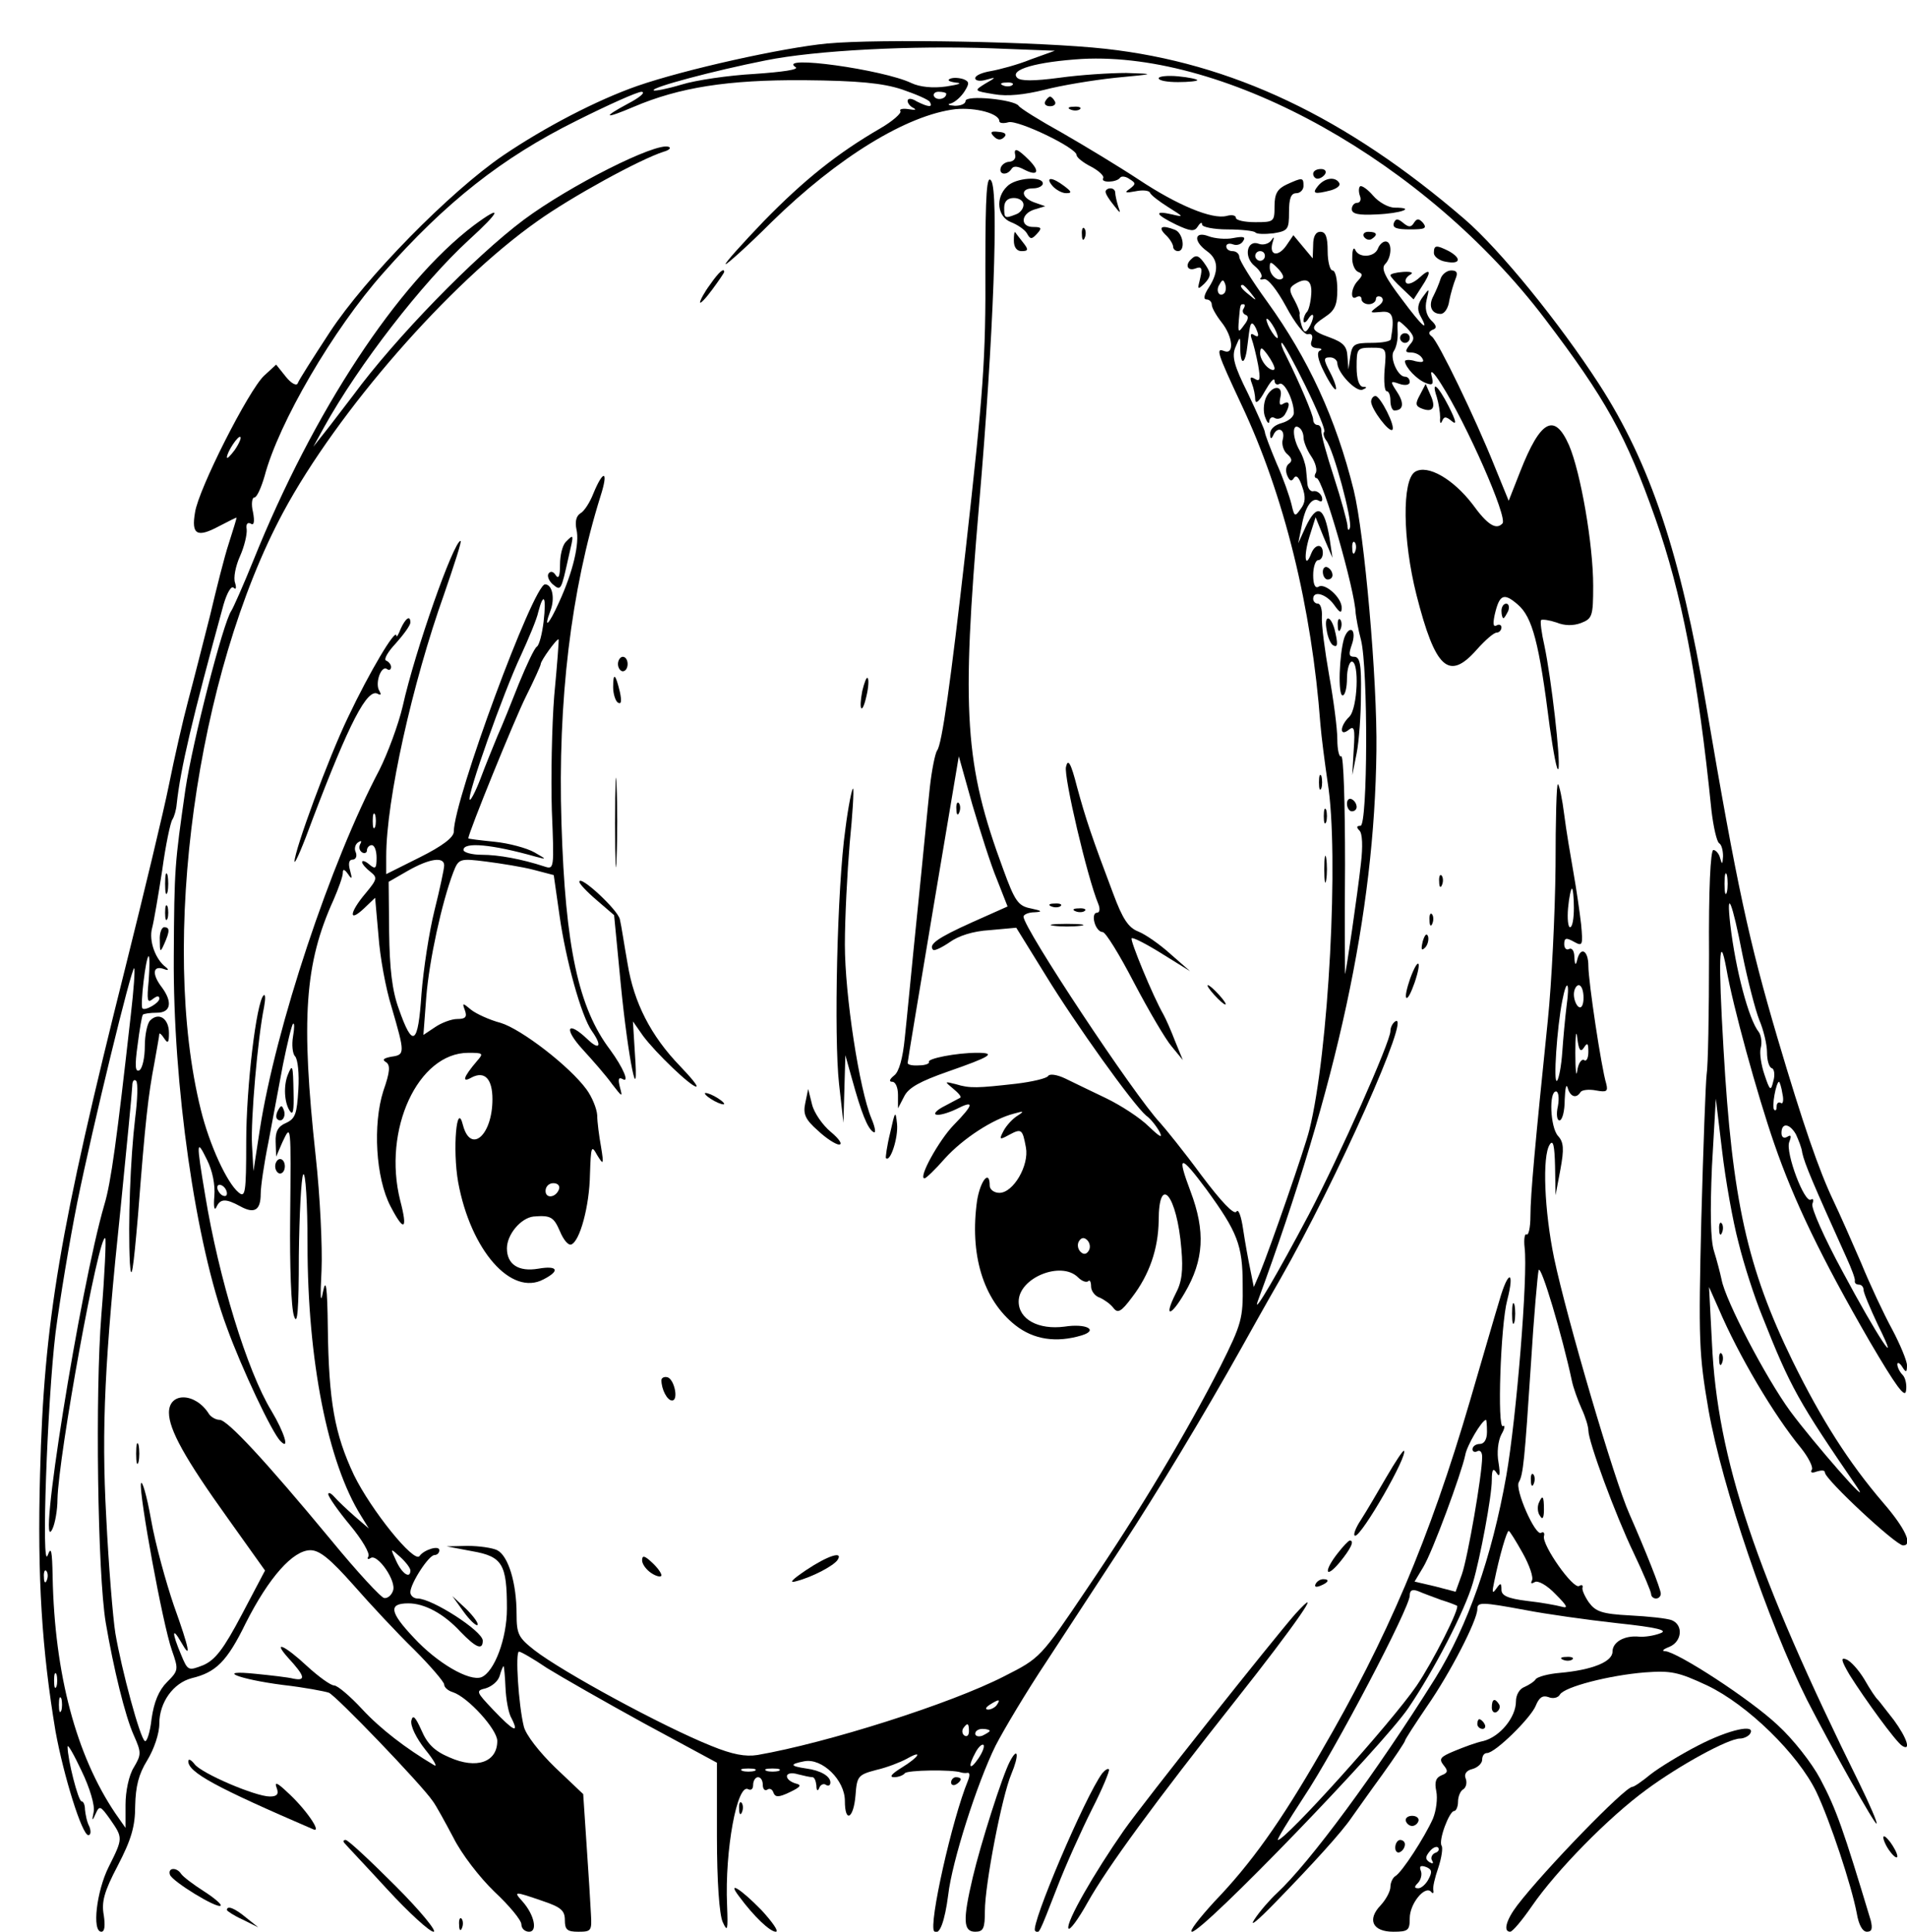 <?xml version="1.0" standalone="no"?>
<!DOCTYPE svg PUBLIC "-//W3C//DTD SVG 20010904//EN"
 "http://www.w3.org/TR/2001/REC-SVG-20010904/DTD/svg10.dtd">
<svg version="1.0" xmlns="http://www.w3.org/2000/svg"
 width="395pt" height="400pt" viewBox="0 0 395 400"
 preserveAspectRatio="xMidYMid meet">

<g transform="translate(0,400) scale(0.1,-0.1)"
fill="#000000" stroke="none">
<path d="M1714 3910 c-94 -9 -296 -54 -394 -88 -83 -29 -191 -85 -278 -144
-110 -75 -285 -253 -359 -366 -34 -52 -64 -99 -66 -105 -2 -7 -13 -2 -25 13
l-20 25 -25 -23 c-32 -30 -136 -235 -143 -283 -8 -46 4 -53 49 -29 21 11 37
19 37 18 0 -2 -7 -25 -16 -53 -9 -27 -26 -95 -39 -150 -14 -55 -34 -134 -45
-175 -11 -41 -29 -120 -40 -175 -11 -55 -52 -225 -90 -377 -137 -546 -169
-735 -177 -1049 -6 -217 4 -366 32 -534 17 -93 55 -215 68 -215 5 0 6 8 2 18
-5 9 -8 25 -9 35 0 9 -3 17 -7 17 -7 0 -29 87 -29 113 0 7 13 -16 29 -50 17
-35 28 -72 25 -85 -4 -19 -3 -20 4 -4 8 18 10 17 30 -11 27 -39 27 -39 -3 -99
-25 -50 -35 -134 -15 -134 7 0 8 13 5 34 -5 27 0 48 29 103 28 54 36 81 36
124 1 40 7 65 25 94 14 23 25 55 25 76 0 44 29 84 67 94 50 12 73 34 112 114
48 95 98 151 134 151 19 0 41 -18 89 -72 35 -40 91 -100 126 -134 34 -34 62
-67 62 -72 0 -6 8 -13 18 -16 31 -10 92 -77 92 -101 0 -44 -43 -59 -99 -34
-31 13 -46 28 -58 56 -13 29 -18 33 -21 20 -2 -11 10 -36 29 -60 18 -22 26
-37 18 -32 -59 35 -111 75 -149 116 -25 27 -51 49 -58 49 -7 0 -32 18 -56 40
-46 43 -73 55 -39 17 35 -38 37 -48 11 -43 -12 3 -48 7 -78 10 -86 9 -37 -11
56 -23 44 -5 86 -13 95 -16 14 -5 191 -189 215 -224 7 -9 26 -44 43 -76 17
-34 54 -82 85 -112 31 -29 56 -59 56 -68 0 -8 7 -15 16 -15 18 0 11 35 -14 63
-19 21 -17 21 41 1 39 -13 47 -20 47 -40 0 -20 5 -24 28 -24 27 0 28 2 26 37
-1 21 -5 85 -9 143 l-7 105 -58 55 c-33 32 -61 68 -65 85 -11 44 -18 155 -10
155 4 0 30 -15 58 -34 29 -18 120 -70 202 -115 l150 -81 0 -153 c0 -93 5 -162
12 -177 10 -22 11 -17 9 35 -5 113 21 254 44 240 6 -3 10 1 10 9 0 9 5 16 10
16 6 0 10 -7 10 -16 0 -8 4 -13 9 -10 5 4 11 1 13 -6 4 -10 11 -10 34 1 23 11
25 15 12 18 -10 3 -18 9 -18 15 0 6 10 8 23 4 12 -3 25 -6 30 -6 4 0 7 -8 8
-17 0 -11 3 -13 6 -5 2 6 9 10 14 6 5 -3 9 -1 9 5 0 13 -20 25 -50 29 -34 5
-35 9 -4 15 37 7 84 -39 84 -82 0 -47 18 -37 22 11 3 40 5 43 43 53 22 5 50
16 63 23 35 20 26 4 -10 -18 -21 -13 -27 -20 -16 -20 9 0 19 4 22 8 4 7 99 8
116 2 3 -1 9 -2 14 -1 5 1 5 -6 1 -16 -33 -80 -82 -299 -70 -312 11 -10 22 21
29 75 8 70 60 232 98 309 17 33 64 112 106 175 41 63 112 171 157 240 72 110
167 267 247 410 14 25 49 88 79 140 118 206 274 557 239 535 -6 -4 -10 -13
-10 -20 0 -22 -105 -258 -169 -380 -63 -119 -117 -212 -106 -180 166 451 242
804 246 1140 2 148 -25 450 -47 540 -37 149 -94 272 -179 390 -32 44 -58 86
-58 93 0 6 -6 12 -14 12 -7 0 -13 4 -13 10 0 5 6 7 14 4 8 -3 17 0 21 7 6 9 0
10 -21 6 -15 -3 -38 -1 -51 4 -29 11 -32 -10 -3 -31 24 -17 25 -42 4 -75 -10
-15 -12 -25 -5 -25 6 0 11 -5 11 -11 0 -6 9 -22 20 -36 24 -30 27 -68 6 -60
-18 7 -16 -1 35 -110 89 -188 146 -421 164 -663 2 -25 9 -79 15 -120 24 -147
2 -561 -38 -720 -9 -37 -81 -244 -102 -295 l-13 -30 -7 35 c-4 19 -11 57 -15
84 -4 28 -10 44 -14 37 -5 -7 -31 20 -73 76 -36 49 -75 97 -85 108 -53 56
-283 403 -283 427 0 4 10 9 23 9 17 1 16 3 -8 8 -26 5 -33 15 -57 81 -80 216
-87 324 -50 755 30 348 41 649 25 671 -9 13 -12 -25 -12 -177 1 -194 -4 -258
-41 -589 -31 -273 -49 -402 -59 -414 -4 -6 -11 -40 -15 -76 -4 -36 -15 -153
-26 -260 -11 -107 -22 -224 -26 -260 -4 -41 -12 -70 -22 -77 -10 -8 -11 -13
-4 -13 7 0 12 -12 12 -27 l0 -28 13 25 c9 18 33 31 90 51 89 31 102 39 61 39
-43 0 -104 -12 -100 -19 2 -3 -7 -7 -20 -7 -13 -1 -24 1 -24 5 0 3 24 147 53
320 l53 315 28 -100 c16 -54 38 -124 51 -155 l22 -56 -74 -33 c-71 -32 -91
-46 -80 -57 3 -2 18 5 34 16 18 13 48 23 83 25 l55 5 60 -97 c63 -103 182
-269 209 -292 10 -7 22 -23 28 -34 7 -14 0 -10 -22 11 -18 18 -58 44 -89 59
-31 15 -69 33 -85 41 -17 8 -32 10 -35 5 -3 -5 -33 -12 -66 -16 -80 -9 -96
-10 -125 -1 -24 6 -24 6 -6 -9 11 -9 18 -17 15 -19 -2 -1 -17 -9 -32 -17 -16
-8 -24 -16 -18 -18 6 -2 24 3 41 11 39 20 38 11 -5 -33 -30 -31 -74 -110 -60
-110 3 0 22 18 42 41 38 42 100 82 143 93 21 6 22 5 8 -4 -10 -6 -23 -20 -29
-31 -10 -19 -9 -20 11 -9 26 14 28 12 35 -26 7 -37 -26 -94 -55 -94 -11 0 -20
7 -20 15 0 34 -19 11 -26 -30 -16 -112 12 -206 79 -259 38 -30 85 -37 138 -21
35 11 9 25 -36 18 -54 -7 -95 15 -95 52 0 49 88 85 123 50 8 -8 17 -11 21 -8
3 4 6 -1 6 -11 0 -9 8 -20 18 -23 9 -4 22 -13 28 -21 9 -12 16 -9 39 22 36 47
54 100 55 158 0 99 38 54 47 -58 4 -45 1 -69 -12 -93 -25 -50 -10 -48 19 2 40
68 43 128 12 210 -29 77 -22 78 33 4 64 -88 75 -115 75 -197 1 -70 -2 -81 -46
-169 -71 -139 -166 -298 -276 -460 -97 -144 -97 -144 -172 -182 -111 -57 -367
-138 -511 -163 -25 -4 -52 1 -96 19 -100 40 -308 153 -366 198 -33 26 -37 33
-37 75 0 64 -17 120 -40 132 -10 5 -38 9 -62 9 l-43 -1 53 -10 c63 -11 72 -27
72 -119 0 -62 -26 -131 -53 -142 -25 -9 -91 29 -140 82 -50 53 -53 71 -11 71
33 0 73 -21 108 -59 32 -33 46 -39 46 -18 -1 20 -105 87 -135 87 -8 0 -15 6
-15 13 0 18 38 77 50 77 5 0 10 4 10 10 0 11 -32 1 -41 -12 -11 -16 -101 96
-136 168 -40 85 -52 152 -54 304 -1 87 -4 105 -10 75 -5 -27 -6 -13 -3 45 2
47 -3 153 -12 235 -31 286 -23 400 37 532 10 23 19 48 19 55 0 9 3 9 11 -2 8
-12 9 -10 4 8 -4 14 -2 22 5 22 7 0 10 7 7 15 -4 8 -1 17 5 21 6 4 8 3 4 -4
-3 -6 -2 -13 4 -17 5 -3 10 -1 10 4 0 6 5 11 10 11 6 0 10 -12 10 -26 0 -22
-2 -25 -15 -14 -8 7 -15 9 -15 5 0 -4 8 -13 17 -20 15 -12 15 -15 -10 -45 -33
-39 -36 -62 -3 -31 l23 22 7 -79 c3 -43 15 -109 27 -147 28 -96 28 -99 0 -103
-16 -3 -20 -6 -12 -11 10 -6 9 -20 -5 -60 -22 -69 -16 -180 15 -239 28 -54 36
-49 20 12 -37 147 37 306 141 306 31 0 32 -1 18 -17 -29 -34 -32 -46 -11 -34
27 14 43 -3 43 -45 0 -75 -45 -114 -61 -54 -13 53 -22 -50 -10 -118 26 -141
110 -237 177 -201 35 18 29 29 -11 22 -41 -7 -65 9 -65 42 0 29 29 63 55 66
36 3 42 -1 55 -31 7 -17 17 -29 23 -27 18 6 38 80 39 145 2 59 3 62 15 40 13
-21 14 -20 8 17 -4 22 -8 52 -8 66 -1 14 -11 38 -22 53 -35 48 -135 125 -178
138 -23 6 -51 19 -61 27 -18 15 -19 15 -13 -1 5 -14 1 -18 -16 -18 -12 0 -33
-8 -46 -17 l-24 -16 6 79 c6 75 32 195 56 258 11 28 13 29 68 22 31 -4 75 -11
98 -17 l42 -11 12 -84 c13 -92 45 -208 67 -239 22 -31 16 -41 -9 -17 -42 40
-50 23 -11 -20 22 -24 50 -56 62 -73 21 -27 22 -28 16 -6 -4 16 -3 21 5 17 16
-10 2 23 -25 60 -66 87 -93 213 -101 469 -8 255 20 483 81 678 17 53 6 56 -15
5 -7 -18 -19 -37 -27 -41 -9 -6 -11 -18 -8 -33 7 -28 -7 -88 -36 -151 -21 -47
-33 -58 -18 -18 10 26 4 55 -11 55 -24 0 -189 -446 -189 -512 0 -12 -24 -30
-70 -53 l-70 -35 0 37 c0 116 54 358 120 543 21 61 37 110 34 110 -14 0 -94
-226 -120 -343 -9 -38 -31 -97 -48 -131 -101 -191 -215 -533 -248 -746 l-13
-85 -3 54 c-3 52 12 223 25 286 3 17 3 27 -1 24 -15 -14 -36 -190 -36 -303 0
-107 -2 -117 -16 -105 -24 20 -60 98 -78 171 -86 346 -9 904 171 1238 112 208
343 473 526 602 70 50 212 128 262 144 11 3 16 8 10 10 -26 10 -206 -81 -300
-151 -103 -77 -267 -246 -353 -363 -21 -27 -47 -62 -60 -78 l-23 -29 22 40
c72 130 204 300 300 388 66 60 72 76 10 30 -157 -119 -332 -385 -456 -693 -21
-52 -42 -99 -46 -105 -17 -25 -80 -270 -95 -370 -22 -154 -23 -161 -24 -345
-2 -265 45 -595 110 -769 30 -83 94 -219 111 -235 20 -21 8 18 -19 63 -50 82
-109 275 -137 446 -19 113 -18 118 4 73 11 -22 17 -51 15 -75 -2 -21 0 -31 4
-23 8 18 19 19 50 2 29 -16 42 -8 42 26 0 15 7 63 16 107 8 44 22 116 30 160
9 44 18 82 21 85 3 3 3 -9 0 -26 -3 -17 -1 -36 4 -41 6 -6 9 -37 7 -69 -3 -50
-6 -60 -25 -69 -17 -7 -23 -18 -22 -40 l1 -30 13 30 c18 38 18 41 16 -160 -1
-93 2 -183 8 -200 7 -22 10 11 10 125 1 85 5 161 9 168 5 7 9 -59 9 -145 0
-240 42 -452 111 -562 l16 -26 -29 25 c-16 14 -35 32 -42 40 -7 8 -13 11 -13
6 0 -5 20 -34 45 -64 25 -30 42 -59 38 -65 -3 -5 -1 -7 5 -3 14 9 54 -48 46
-68 -3 -9 -11 -16 -18 -15 -6 0 -56 54 -111 121 -135 163 -214 248 -230 248
-8 0 -18 6 -22 12 -28 45 -83 46 -83 3 0 -35 33 -95 122 -219 l77 -108 -48
-91 c-38 -72 -55 -94 -80 -105 -31 -12 -32 -12 -46 22 -19 45 -19 59 0 26 22
-39 18 -16 -15 76 -16 47 -38 126 -47 177 -9 51 -19 84 -21 75 -4 -23 45 -291
64 -345 14 -40 14 -42 -10 -66 -17 -17 -27 -41 -32 -76 -3 -28 -10 -49 -14
-46 -10 6 -48 147 -61 223 -5 31 -14 140 -19 242 -10 183 -3 326 30 640 13
132 23 232 24 252 0 10 4 14 8 10 4 -4 3 -38 -2 -77 -10 -84 -15 -218 -11
-300 3 -43 7 -16 17 100 15 195 21 247 34 315 5 29 10 55 10 59 0 3 5 -1 10
-9 8 -12 10 -9 10 11 0 30 -21 44 -39 26 -6 -6 -11 -30 -11 -53 0 -24 -5 -46
-11 -50 -9 -5 -10 9 -4 52 4 32 9 61 11 63 2 2 15 4 29 4 29 0 33 22 10 53
-20 26 -19 45 3 38 10 -4 13 -3 6 3 -22 16 -36 55 -29 81 4 15 13 69 21 120 7
52 17 99 21 105 4 6 8 20 9 32 8 74 32 176 97 413 7 24 16 40 21 35 5 -5 6 0
3 10 -4 10 1 35 10 55 9 20 15 45 14 56 -2 11 2 15 8 12 7 -5 9 3 5 24 -4 16
-2 30 3 30 5 0 14 20 21 44 29 110 142 304 246 421 129 146 245 238 400 315
66 33 126 60 135 60 9 -1 -4 -12 -29 -25 -54 -29 -48 -32 13 -6 94 40 194 56
352 55 113 -1 163 -6 203 -19 29 -10 55 -21 58 -26 7 -12 -3 -11 -27 1 -11 7
-19 7 -19 1 0 -5 6 -12 13 -15 6 -4 2 -4 -11 -2 -12 2 -20 0 -17 -4 3 -4 -16
-21 -42 -36 -88 -51 -157 -106 -241 -192 -45 -47 -81 -87 -79 -89 2 -1 45 37
95 87 138 135 281 222 381 234 42 4 91 -9 91 -25 0 -4 9 -5 19 -2 20 5 141
-53 141 -68 0 -5 14 -16 30 -24 17 -9 28 -20 25 -24 -6 -10 28 -9 35 1 3 4 12
3 20 -3 13 -8 13 -10 0 -20 -12 -8 -9 -9 12 -5 14 3 28 2 30 -3 2 -5 19 -18
38 -30 32 -20 33 -21 8 -15 -39 9 -35 0 8 -21 30 -14 38 -15 45 -4 5 8 9 10 9
4 0 -5 24 -10 53 -10 28 0 54 -3 57 -6 3 -4 20 -4 38 -2 30 5 32 8 32 44 0 28
4 39 15 39 8 0 15 7 15 15 0 18 -2 18 -35 3 -19 -9 -25 -19 -25 -45 0 -32 -1
-33 -40 -33 -22 0 -40 4 -40 9 0 5 -8 7 -19 4 -30 -8 -102 22 -182 75 -41 27
-112 70 -159 97 -47 26 -87 51 -90 56 -9 13 -110 23 -110 10 0 -6 -10 -10 -22
-10 -14 1 -17 3 -8 5 9 3 21 14 28 25 10 16 10 20 -2 25 -9 3 -21 4 -28 1 -7
-3 -2 -6 12 -8 15 -1 6 -4 -20 -8 -28 -4 -55 -1 -72 7 -58 28 -280 59 -240 33
8 -5 -27 -10 -85 -14 -54 -3 -122 -13 -151 -22 -30 -9 -56 -14 -58 -12 -6 6
126 41 232 62 104 21 304 31 469 25 l130 -5 -50 -18 c-27 -11 -65 -21 -82 -24
-18 -3 -33 -9 -33 -15 0 -5 10 -7 23 -3 21 6 21 5 -2 -8 -24 -15 -24 -15 18
-22 28 -5 63 -1 104 9 34 9 100 20 147 25 84 8 84 8 23 10 -34 0 -96 -4 -139
-10 -53 -7 -80 -7 -87 0 -17 17 40 33 134 39 301 16 713 -214 959 -538 126
-166 168 -241 229 -414 54 -153 88 -327 116 -604 4 -34 11 -65 16 -68 5 -3 8
-15 8 -27 -1 -17 -2 -18 -6 -4 -2 9 -9 17 -14 17 -6 0 -10 -83 -9 -217 0 -120
-2 -231 -5 -248 -2 -16 -7 -151 -11 -300 -6 -250 -5 -279 15 -395 28 -158 123
-438 204 -600 52 -101 141 -260 144 -256 2 2 -14 39 -35 82 -216 437 -295 673
-306 914 l-6 115 20 -45 c41 -96 114 -220 171 -289 15 -19 25 -39 22 -44 -4
-6 0 -8 10 -4 10 3 17 3 17 -2 0 -14 147 -151 162 -151 21 0 4 36 -41 88 -72
84 -129 174 -188 294 -94 193 -125 332 -143 646 -11 186 -9 247 6 166 13 -76
64 -261 99 -362 41 -119 98 -237 198 -410 54 -92 73 -118 75 -102 2 12 -1 27
-7 33 -6 6 -11 16 -11 22 0 5 5 3 10 -5 8 -13 10 -12 10 3 0 9 -14 43 -31 75
-17 31 -46 93 -64 137 -19 44 -45 103 -58 130 -29 61 -62 156 -115 335 -59
200 -84 314 -148 690 -53 314 -116 501 -222 665 -83 128 -205 278 -278 341
-246 212 -483 324 -744 353 -136 15 -469 21 -576 11z m383 -86 c-3 -3 -12 -4
-19 -1 -8 3 -5 6 6 6 11 1 17 -2 13 -5z m-137 -18 c0 -11 -19 -15 -25 -6 -3 5
1 10 9 10 9 0 16 -2 16 -4z m576 -413 c-10 -10 -19 5 -10 18 6 11 8 11 12 0 2
-7 1 -15 -2 -18z m55 0 c13 -16 12 -17 -3 -4 -17 13 -22 21 -14 21 2 0 10 -8
17 -17z m-15 -32 c-4 -5 -1 -11 4 -13 7 -2 6 -10 -3 -21 -12 -17 -13 -16 -11
10 3 34 3 33 10 33 3 0 3 -4 0 -9z m64 -41 c6 -11 8 -20 6 -20 -3 0 -10 9 -16
20 -6 11 -8 20 -6 20 3 0 10 -9 16 -20z m-36 -6 c4 -10 2 -13 -6 -8 -7 5 -9 2
-5 -9 3 -8 9 -32 13 -53 5 -29 4 -35 -6 -29 -10 6 -12 4 -7 -9 4 -10 7 -25 7
-34 1 -10 9 -2 20 18 11 19 19 29 20 22 0 -7 5 -10 10 -7 10 6 30 -34 30 -60
0 -8 -11 -17 -25 -21 -15 -4 -25 -13 -24 -23 0 -10 2 -11 6 -3 8 20 26 14 20
-8 -3 -10 2 -25 10 -31 9 -8 10 -14 3 -19 -6 -4 -8 -14 -4 -24 5 -12 9 -14 14
-6 5 8 11 1 17 -17 8 -22 7 -34 -3 -47 -12 -17 -13 -16 -19 10 -4 16 -17 54
-31 85 -13 31 -24 60 -24 64 0 4 -16 40 -35 80 -29 58 -34 77 -26 96 10 24 10
24 10 -5 1 -36 11 -29 15 10 5 42 6 44 10 44 2 0 7 -7 10 -16z m100 -113 c24
-49 42 -92 39 -95 -3 -3 -1 -11 4 -18 15 -18 55 -167 49 -181 -2 -7 -5 -5 -5
5 -1 9 -13 54 -28 100 -15 46 -27 89 -26 96 0 6 -3 12 -8 12 -5 0 -9 5 -9 11
0 10 -29 78 -56 132 -8 15 -12 27 -9 27 3 0 25 -40 49 -89z m-64 36 c0 -5 -7
-4 -15 3 -8 7 -15 20 -15 29 1 13 3 13 15 -3 8 -11 15 -24 15 -29z m60 -143
c0 -8 7 -26 16 -39 9 -13 13 -29 9 -35 -3 -5 -2 -10 2 -10 13 0 80 -234 81
-280 1 -8 5 -33 11 -55 15 -59 14 -385 -1 -385 -8 0 -9 -3 -2 -10 6 -6 7 -33
3 -67 -7 -64 -31 -227 -33 -230 0 -1 -1 102 0 227 0 126 -3 227 -8 224 -4 -3
-8 13 -8 35 0 23 -8 83 -17 133 -9 51 -16 105 -15 121 1 15 -3 27 -8 27 -6 0
-10 5 -10 10 0 18 27 10 43 -12 12 -17 16 -19 16 -7 1 21 -35 53 -48 44 -7 -4
-11 5 -11 24 0 17 5 31 10 31 6 0 10 7 10 15 0 20 -16 19 -24 -1 -13 -34 -16
-5 -4 34 l13 41 17 -42 18 -42 -6 40 c-11 67 -26 74 -50 23 l-15 -33 7 35 c7
41 22 62 36 53 6 -3 8 0 6 8 -3 8 -11 13 -17 12 -6 -2 -12 5 -13 15 -1 9 -2
24 -3 32 -1 8 -6 25 -13 37 -15 26 -16 57 -2 48 6 -3 10 -13 10 -21z m-2214
-26 c-9 -12 -16 -19 -16 -15 0 11 24 47 28 42 2 -2 -3 -14 -12 -27z m2321
-210 c-3 -8 -6 -5 -6 6 -1 11 2 17 5 13 3 -3 4 -12 1 -19z m-1681 -145 c-3
-25 -9 -49 -14 -52 -5 -3 -21 -37 -37 -76 -15 -38 -35 -88 -45 -110 -9 -22
-25 -61 -35 -88 -10 -26 -20 -45 -22 -43 -7 6 70 223 106 299 16 35 33 75 36
90 11 42 17 32 11 -20z m22 -153 c-5 -63 -7 -170 -5 -238 5 -122 5 -123 -16
-116 -46 15 -94 24 -129 24 -21 0 -38 5 -38 10 0 17 58 12 150 -14 23 -6 23
-6 -3 9 -16 9 -53 19 -83 22 -30 3 -54 6 -54 7 0 11 96 247 119 293 17 34 31
65 31 68 0 7 34 54 37 51 1 0 -3 -53 -9 -116z m-371 -272 c-3 -7 -5 -2 -5 12
0 14 2 19 5 13 2 -7 2 -19 0 -25z m143 -80 c0 -7 -9 -49 -20 -93 -11 -44 -23
-122 -27 -173 -7 -106 -18 -114 -47 -31 -14 38 -19 84 -20 159 l-1 104 40 23
c44 25 75 30 75 11z m2657 -55 c-3 -10 -5 -2 -5 17 0 19 2 27 5 18 2 -10 2
-26 0 -35z m32 -129 c11 -54 27 -116 35 -136 9 -21 16 -51 16 -67 0 -16 4 -31
10 -33 5 -1 7 -14 3 -27 -5 -21 -7 -20 -18 13 -7 20 -11 46 -8 56 3 11 1 26
-4 33 -21 26 -48 129 -59 222 -9 79 4 48 25 -61z m-3301 -54 c-4 -41 -3 -48 8
-39 9 7 14 8 14 1 0 -9 -30 -26 -35 -20 -5 5 7 108 13 108 2 0 2 -23 0 -50z
m-37 -71 c-29 -258 -41 -348 -55 -394 -50 -171 -142 -747 -107 -670 5 11 10
38 10 60 2 91 86 553 99 541 2 -3 -1 -74 -8 -158 -13 -161 -8 -536 9 -638 16
-94 40 -193 58 -233 16 -36 16 -40 0 -67 -10 -16 -17 -49 -17 -77 l0 -48 -21
30 c-81 120 -126 288 -130 490 -1 54 -3 64 -10 45 -14 -40 -1 319 16 460 9 69
29 190 45 270 32 158 113 490 118 485 2 -2 -1 -45 -7 -96z m3421 -164 c3 -13
1 -22 -3 -19 -5 3 -9 0 -9 -7 0 -7 -2 -10 -5 -7 -6 5 4 58 10 58 1 0 5 -11 7
-25z m-91 -308 c11 -45 33 -113 49 -152 59 -149 75 -177 197 -355 33 -49 -91
93 -139 158 -51 70 -134 229 -142 272 -3 14 -10 41 -16 60 -7 23 -8 81 -4 175
l8 140 13 -108 c7 -60 22 -145 34 -190z m119 224 c5 -11 12 -28 13 -38 5 -23
22 -63 92 -218 10 -22 18 -43 17 -47 -1 -5 3 -8 8 -8 6 0 10 -5 10 -11 0 -6
14 -39 30 -73 51 -103 -2 -23 -74 112 -37 68 -65 131 -62 139 3 8 2 12 -3 9
-13 -9 -53 97 -45 119 5 13 4 16 -4 11 -7 -4 -12 -1 -12 8 0 22 17 20 30 -3z
m-3250 -122 c0 -6 -4 -7 -10 -4 -5 3 -10 11 -10 16 0 6 5 7 10 4 6 -3 10 -11
10 -16z m688 9 c-6 -18 -28 -21 -28 -4 0 9 7 16 16 16 9 0 14 -5 12 -12z
m1097 -128 c-5 -8 -11 -8 -17 -2 -6 6 -7 16 -3 22 5 8 11 8 17 2 6 -6 7 -16 3
-22z m-1405 -662 c0 -18 -17 -7 -29 19 -13 28 -13 28 8 9 12 -11 21 -23 21
-28z m-753 -20 c-3 -8 -6 -5 -6 6 -1 11 2 17 5 13 3 -3 4 -12 1 -19z m950
-222 c1 -24 6 -54 13 -65 16 -32 3 -25 -38 18 -36 38 -37 40 -16 45 13 4 26
15 29 26 3 11 7 20 8 20 1 0 3 -20 4 -44z m-930 2 c-3 -7 -5 -2 -5 12 0 14 2
19 5 13 2 -7 2 -19 0 -25z m10 -50 c-3 -7 -5 -2 -5 12 0 14 2 19 5 13 2 -7 2
-19 0 -25z m1938 12 c-3 -5 -12 -10 -18 -10 -7 0 -6 4 3 10 19 12 23 12 15 0z
m-58 -55 c0 -8 -4 -12 -9 -9 -5 3 -6 10 -3 15 9 13 12 11 12 -6z m43 1 c0 -2
-7 -6 -15 -10 -8 -3 -15 -1 -15 4 0 6 7 10 15 10 8 0 15 -2 15 -4z m-24 -58
c-18 -26 -22 -17 -5 14 6 11 13 17 16 15 3 -3 -2 -16 -11 -29z m-463 -25 c-7
-2 -19 -2 -25 0 -7 3 -2 5 12 5 14 0 19 -2 13 -5z m50 0 c-7 -2 -19 -2 -25 0
-7 3 -2 5 12 5 14 0 19 -2 13 -5z"/>
<path d="M2622 3176 c-5 -12 -6 -30 -1 -41 4 -11 8 -14 8 -7 1 7 6 10 12 6 6
-3 15 0 20 7 12 20 11 31 -3 23 -7 -5 -9 -1 -6 13 7 27 -18 26 -30 -1z"/>
<path d="M2740 2816 c0 -9 5 -16 10 -16 6 0 10 4 10 9 0 6 -4 13 -10 16 -5 3
-10 -1 -10 -9z"/>
<path d="M2748 2695 c2 -14 8 -28 13 -31 10 -6 11 2 3 34 -9 30 -22 28 -16 -3z"/>
<path d="M2771 2704 c0 -11 3 -14 6 -6 3 7 2 16 -1 19 -3 4 -6 -2 -5 -13z"/>
<path d="M2784 2678 c-10 -34 -13 -118 -3 -118 5 0 9 16 9 35 0 19 5 35 10 35
16 0 12 -97 -5 -114 -20 -19 -21 -43 -1 -27 11 9 13 2 10 -41 l-3 -53 9 45 c5
25 9 80 9 123 1 61 -2 77 -14 77 -11 0 -12 5 -5 25 5 14 5 27 0 30 -5 3 -12
-5 -16 -17z"/>
<path d="M2790 2336 c0 -9 5 -16 10 -16 6 0 10 4 10 9 0 6 -4 13 -10 16 -5 3
-10 -1 -10 -9z"/>
<path d="M3561 1454 c0 -11 3 -14 6 -6 3 7 2 16 -1 19 -3 4 -6 -2 -5 -13z"/>
<path d="M2400 3838 c0 -5 18 -8 40 -8 22 0 40 2 40 4 0 2 -18 6 -40 8 -22 2
-40 0 -40 -4z"/>
<path d="M2165 3790 c-3 -5 1 -10 10 -10 9 0 13 5 10 10 -3 6 -8 10 -10 10 -2
0 -7 -4 -10 -10z"/>
<path d="M2218 3773 c7 -3 16 -2 19 1 4 3 -2 6 -13 5 -11 0 -14 -3 -6 -6z"/>
<path d="M2059 3717 c7 -7 14 -8 21 -1 6 6 2 10 -12 11 -16 2 -18 -1 -9 -10z"/>
<path d="M2103 3678 c1 -7 -4 -12 -12 -13 -8 0 -16 -6 -18 -12 -5 -15 13 -17
22 -3 4 7 13 6 26 -1 29 -15 34 -4 10 20 -24 24 -32 26 -28 9z"/>
<path d="M2720 3640 c0 -5 4 -10 9 -10 6 0 13 5 16 10 3 6 -1 10 -9 10 -9 0
-16 -4 -16 -10z"/>
<path d="M2086 3614 c-25 -24 -20 -63 8 -74 13 -5 28 -15 33 -23 7 -13 10 -13
21 -1 11 12 9 14 -8 14 -27 0 -26 27 2 36 l23 7 -23 8 c-27 10 -29 29 -2 29
11 0 20 5 20 10 0 16 -57 12 -74 -6z m34 -38 c0 -8 -7 -17 -16 -20 -23 -9 -24
-8 -24 14 0 13 7 20 20 20 11 0 20 -6 20 -14z"/>
<path d="M2180 3615 c7 -8 20 -15 28 -15 13 0 12 3 -4 15 -25 19 -40 19 -24 0z"/>
<path d="M2730 3615 c-13 -16 -8 -18 27 -9 13 4 20 10 17 15 -8 14 -30 11 -44
-6z"/>
<path d="M2817 3614 c-3 -3 -3 -12 0 -20 3 -8 0 -14 -6 -14 -6 0 -11 -6 -11
-13 0 -10 14 -13 51 -11 51 2 83 14 38 14 -13 0 -33 11 -45 25 -11 13 -24 22
-27 19z"/>
<path d="M2290 3603 c0 -5 8 -17 17 -28 14 -18 15 -18 9 -2 -3 10 -6 23 -6 28
0 5 -4 9 -10 9 -5 0 -10 -3 -10 -7z"/>
<path d="M2887 3538 c-3 -10 6 -13 34 -13 30 0 35 2 27 13 -9 10 -13 10 -19 1
-6 -10 -11 -10 -22 -1 -12 10 -16 10 -20 0z"/>
<path d="M2241 3514 c0 -11 3 -14 6 -6 3 7 2 16 -1 19 -3 4 -6 -2 -5 -13z"/>
<path d="M2414 3514 c9 -8 16 -20 16 -25 0 -5 5 -9 10 -9 16 0 11 37 -6 44
-28 11 -36 6 -20 -10z"/>
<path d="M2100 3502 c0 -14 6 -22 16 -22 14 0 15 3 3 18 -7 9 -15 19 -16 21
-2 2 -3 -5 -3 -17z"/>
<path d="M2720 3493 l-1 -28 -20 24 -20 24 -15 -22 c-17 -24 -36 -20 -28 7 4
12 3 13 -3 4 -5 -7 -17 -10 -25 -7 -25 10 -33 -27 -9 -46 11 -9 17 -20 13 -24
-4 -3 -1 -5 6 -3 8 2 27 -22 46 -57 18 -34 38 -59 45 -57 8 2 11 -3 8 -13 -4
-10 0 -15 11 -16 9 0 12 -3 6 -5 -7 -3 -5 -18 9 -45 11 -22 22 -38 24 -35 2 2
-3 18 -12 35 -14 27 -14 31 0 31 8 0 15 -6 15 -12 1 -21 39 -60 52 -55 10 4
10 6 1 6 -8 1 -13 16 -13 41 0 38 1 40 31 40 31 0 31 -1 27 -45 -2 -25 0 -45
4 -45 5 0 8 -9 8 -20 0 -11 4 -20 8 -20 19 0 21 15 6 38 -15 23 -15 24 5 17
12 -4 21 -2 21 4 0 6 -4 11 -10 11 -15 0 -32 40 -23 53 5 7 9 24 8 40 -1 27
-1 27 19 8 16 -17 17 -23 6 -35 -10 -13 -10 -16 3 -16 9 0 19 -5 23 -12 5 -8
0 -9 -14 -6 -12 4 -22 3 -22 0 1 -13 25 -38 43 -45 15 -6 17 -3 12 16 -3 13 5
6 20 -18 52 -81 139 -278 127 -289 -13 -14 -31 -3 -62 40 -40 52 -93 83 -119
67 -27 -17 -26 -140 3 -255 39 -153 67 -179 125 -113 17 19 35 35 41 35 5 0
10 5 10 11 0 5 -5 7 -10 4 -7 -4 -8 3 -4 22 10 43 19 46 48 21 30 -26 44 -78
66 -253 8 -55 15 -94 18 -87 5 17 -15 189 -29 255 -6 26 -9 50 -7 53 3 2 17 0
32 -5 17 -7 35 -7 51 -1 23 9 25 14 25 77 0 86 -26 235 -50 291 -30 68 -59 53
-101 -54 l-24 -61 -29 71 c-40 100 -117 259 -130 269 -8 6 -7 10 1 14 10 3 9
9 -3 20 -10 11 -13 25 -9 42 6 25 6 25 -8 6 -10 -13 -12 -25 -6 -37 21 -38 6
-26 -37 32 -35 46 -44 64 -35 73 14 14 15 47 1 47 -6 0 -13 -7 -16 -15 -7 -18
-40 -20 -47 -2 -3 6 -6 0 -6 -15 -1 -14 5 -28 12 -31 10 -4 10 -7 0 -18 -15
-15 -17 -43 -3 -34 6 3 10 1 10 -4 0 -6 7 -11 15 -11 8 0 15 5 15 11 0 5 5 7
11 4 6 -5 4 -12 -8 -20 -17 -13 -16 -13 7 -11 25 3 29 -9 21 -56 0 -5 -19 -8
-40 -8 -36 0 -40 -3 -44 -27 l-4 -28 -2 27 c-1 21 -9 29 -36 39 -42 15 -43 21
-10 43 20 13 25 25 25 56 0 22 -4 40 -10 40 -5 0 -10 18 -10 40 0 29 -4 40
-15 40 -10 0 -15 -10 -15 -27z m-100 -23 c0 -5 -4 -10 -10 -10 -5 0 -10 5 -10
10 0 6 5 10 10 10 6 0 10 -4 10 -10z m37 -46 c-9 -9 -27 6 -27 22 0 13 2 13
16 -1 9 -9 14 -18 11 -21z m59 -33 c-1 -16 -5 -33 -9 -37 -4 -4 -7 -12 -7 -18
0 -6 5 -4 10 4 5 8 10 11 10 5 0 -5 -4 -16 -9 -24 -7 -11 -10 -10 -15 5 -3 11
-5 21 -4 24 1 3 -4 16 -11 29 -11 19 -11 25 0 32 25 16 37 9 35 -20z"/>
<path d="M2825 3510 c4 -6 11 -8 16 -5 14 9 11 15 -7 15 -8 0 -12 -5 -9 -10z"/>
<path d="M2970 3476 c0 -7 11 -16 25 -18 30 -6 33 7 6 22 -26 13 -31 13 -31
-4z"/>
<path d="M2467 3463 c-13 -12 -7 -25 9 -19 13 5 15 1 10 -20 -6 -24 -6 -25 9
-11 13 14 14 20 3 37 -14 21 -20 24 -31 13z"/>
<path d="M1471 3411 c-12 -16 -21 -33 -21 -37 0 -4 11 7 25 26 14 19 25 35 25
37 0 9 -11 0 -29 -26z"/>
<path d="M2880 3430 c0 -3 11 -15 24 -27 l24 -23 16 25 c22 33 20 42 -4 20
-11 -10 -23 -15 -27 -11 -4 4 -1 11 6 16 10 5 6 8 -12 7 -15 -1 -27 -4 -27 -7z"/>
<path d="M2984 3423 c-3 -10 -10 -26 -15 -36 -11 -20 -4 -37 15 -37 8 0 16 12
18 28 3 15 9 35 13 45 5 12 3 17 -9 17 -9 0 -19 -8 -22 -17z"/>
<path d="M2900 3300 c0 -5 5 -10 10 -10 6 0 10 5 10 10 0 6 -4 10 -10 10 -5 0
-10 -4 -10 -10z"/>
<path d="M2941 3182 c-10 -18 -9 -23 4 -28 23 -9 30 2 18 28 l-10 23 -12 -23z"/>
<path d="M2976 3178 c4 -13 7 -32 7 -43 -1 -11 1 -14 4 -7 4 10 8 10 20 0 11
-9 9 0 -6 30 -23 45 -37 56 -25 20z"/>
<path d="M2840 3168 c1 -16 37 -64 44 -58 7 7 -25 70 -35 70 -5 0 -9 -6 -9
-12z"/>
<path d="M1172 2878 c-7 -7 -12 -28 -12 -47 0 -24 -3 -31 -9 -22 -5 8 -11 9
-15 3 -3 -5 1 -15 9 -22 17 -14 17 -14 33 58 11 47 11 47 -6 30z"/>
<path d="M3110 2735 c0 -8 2 -15 4 -15 2 0 6 7 10 15 3 8 1 15 -4 15 -6 0 -10
-7 -10 -15z"/>
<path d="M830 2698 c-5 -13 -9 -19 -9 -14 -1 16 -55 -74 -100 -169 -41 -85
-111 -276 -111 -299 1 -6 18 34 38 89 75 197 113 272 135 258 6 -3 7 -1 3 6
-10 15 3 53 15 46 5 -4 9 -2 9 4 0 5 -5 11 -10 13 -6 2 3 18 20 36 16 18 30
37 30 43 0 16 -10 9 -20 -13z"/>
<path d="M1280 2625 c0 -8 5 -15 10 -15 6 0 10 7 10 15 0 8 -4 15 -10 15 -5 0
-10 -7 -10 -15z"/>
<path d="M1270 2577 c0 -14 5 -29 10 -32 7 -4 8 3 4 22 -9 38 -14 42 -14 10z"/>
<path d="M1786 2569 c-8 -42 0 -50 9 -9 4 17 5 34 2 36 -2 3 -7 -10 -11 -27z"/>
<path d="M1274 2295 c0 -82 2 -115 3 -72 2 43 2 110 0 150 -1 40 -3 5 -3 -78z"/>
<path d="M2208 2412 c-5 -19 44 -229 67 -284 4 -10 3 -18 -3 -18 -6 0 -8 -9
-5 -20 3 -11 10 -20 17 -20 6 0 35 -47 65 -105 30 -57 65 -117 78 -132 l23
-28 -16 39 c-8 21 -19 46 -24 55 -22 38 -70 155 -66 158 2 3 31 -12 63 -32
l58 -36 -40 35 c-22 20 -52 41 -67 47 -21 8 -33 27 -52 78 -45 119 -57 155
-75 221 -13 51 -19 60 -23 42z"/>
<path d="M2732 2380 c0 -14 2 -19 5 -12 2 6 2 18 0 25 -3 6 -5 1 -5 -13z"/>
<path d="M3222 2205 c-1 -97 -8 -240 -16 -318 -26 -253 -36 -361 -36 -405 0
-24 -4 -41 -8 -38 -4 2 -6 -10 -4 -28 7 -58 -17 -352 -38 -472 -30 -169 -80
-311 -147 -419 -122 -195 -261 -383 -328 -445 -15 -14 -36 -38 -47 -55 -11
-17 8 -1 43 35 77 79 139 147 159 177 8 11 36 51 63 88 26 36 47 68 47 70 0 3
21 35 46 72 48 69 104 178 104 201 0 15 8 15 100 -2 41 -8 126 -20 189 -27 85
-9 107 -15 90 -21 -13 -5 -32 -8 -44 -7 -30 3 -55 -11 -55 -31 0 -21 -42 -38
-109 -44 -24 -2 -46 -8 -50 -13 -3 -5 -14 -12 -23 -16 -11 -4 -18 -17 -18 -30
0 -33 -33 -73 -67 -82 -15 -3 -42 -13 -61 -21 -29 -12 -32 -16 -22 -29 10 -12
9 -16 -4 -21 -12 -5 -15 -14 -11 -33 3 -15 0 -40 -7 -57 -17 -38 -64 -111 -78
-119 -5 -3 -10 -13 -10 -22 0 -9 -9 -26 -20 -38 -29 -30 -17 -55 26 -55 31 0
34 3 34 28 0 30 31 68 44 55 4 -5 6 -3 5 2 -2 6 3 27 10 47 7 21 10 42 7 46
-7 11 16 72 26 72 4 0 8 9 8 19 0 11 5 23 11 26 6 4 8 14 5 22 -4 9 1 17 14
20 11 3 20 12 20 19 0 8 4 14 10 14 17 0 91 73 101 98 7 17 14 22 26 18 9 -4
20 -2 24 5 9 16 102 40 176 46 54 4 69 1 129 -27 84 -40 188 -142 226 -220 29
-61 73 -194 84 -252 4 -24 12 -38 21 -38 10 0 12 6 8 23 -57 189 -71 230 -105
294 -17 32 -56 82 -88 111 -56 53 -207 151 -233 153 -8 0 -4 4 9 9 26 11 29
45 5 55 -10 4 -49 8 -87 10 -58 3 -71 8 -85 27 -9 13 -15 27 -13 31 1 5 -2 6
-7 3 -12 -8 -77 84 -73 103 2 7 -1 10 -6 7 -12 -7 -55 91 -46 105 9 15 12 46
25 244 6 99 14 187 16 195 5 12 49 -136 69 -230 3 -14 12 -39 20 -57 8 -17 14
-37 14 -45 0 -23 56 -175 94 -254 20 -42 36 -80 36 -85 0 -5 5 -9 10 -9 6 0
10 5 10 10 0 10 -32 90 -65 165 -31 69 -130 406 -156 530 -20 97 -25 211 -9
235 7 11 10 -2 11 -45 l1 -60 10 53 c8 43 7 57 -5 70 -16 18 -19 92 -4 92 5 0
7 -13 4 -30 -4 -17 -2 -30 3 -30 6 0 11 19 11 43 1 23 3 34 6 25 5 -19 18 -24
27 -9 3 4 17 6 32 3 22 -4 25 -2 21 14 -10 32 -37 212 -37 244 0 32 -16 41
-23 13 -3 -13 -5 -12 -6 5 0 13 -5 20 -11 17 -5 -3 -10 1 -10 10 0 13 4 14 20
5 18 -10 19 -8 15 36 -3 26 -10 74 -16 108 -6 34 -15 87 -19 119 -4 32 -10 61
-13 63 -3 3 -5 -74 -5 -171z m38 -85 c0 -22 -3 -40 -8 -40 -4 0 -6 18 -4 40 2
22 6 40 8 40 2 0 4 -18 4 -40z m-15 -202 c-3 -24 -7 -67 -9 -96 -2 -29 -7 -56
-11 -60 -8 -7 0 111 11 166 9 47 16 39 9 -10z m35 16 c0 -14 -4 -23 -10 -19
-5 3 -10 15 -10 26 0 10 5 19 10 19 6 0 10 -12 10 -26z m1 -103 c7 11 9 9 9
-9 0 -13 -4 -21 -9 -17 -5 3 -12 -7 -14 -22 -2 -16 -4 1 -4 37 0 36 2 50 4 31
3 -26 7 -31 14 -20z m-127 -1047 c14 -25 23 -51 19 -57 -3 -6 -1 -7 6 -3 6 4
25 -6 43 -25 24 -24 27 -30 13 -26 -11 3 -44 9 -72 12 -40 5 -53 11 -53 23 0
15 -2 15 -11 2 -8 -11 -9 -8 -4 15 11 54 26 105 30 105 2 0 15 -21 29 -46z
m-182 -621 c-6 -3 -9 -10 -6 -15 4 -7 2 -8 -5 -4 -9 6 -9 11 0 22 6 8 15 12
18 8 3 -4 0 -9 -7 -11z m-13 -54 c-5 -10 -15 -19 -21 -19 -9 0 -9 3 -1 11 6 6
9 18 6 25 -4 10 0 12 11 8 12 -5 13 -10 5 -25z"/>
<path d="M1751 2283 c-17 -120 -24 -430 -13 -528 l9 -80 2 70 2 70 14 -50 c19
-69 32 -102 44 -109 6 -4 4 9 -4 28 -25 60 -55 255 -55 360 0 56 5 150 10 210
6 60 9 110 7 113 -2 2 -10 -36 -16 -84z"/>
<path d="M1981 2324 c0 -11 3 -14 6 -6 3 7 2 16 -1 19 -3 4 -6 -2 -5 -13z"/>
<path d="M2742 2310 c0 -14 2 -19 5 -12 2 6 2 18 0 25 -3 6 -5 1 -5 -13z"/>
<path d="M2743 2200 c0 -25 2 -35 4 -22 2 12 2 32 0 45 -2 12 -4 2 -4 -23z"/>
<path d="M342 2170 c0 -19 2 -27 5 -17 2 9 2 25 0 35 -3 9 -5 1 -5 -18z"/>
<path d="M2981 2174 c0 -11 3 -14 6 -6 3 7 2 16 -1 19 -3 4 -6 -2 -5 -13z"/>
<path d="M1200 2174 c0 -4 16 -21 36 -38 l36 -31 14 -145 c15 -152 38 -266 29
-140 l-4 65 21 -30 c26 -35 99 -105 110 -105 5 0 -11 19 -33 42 -61 63 -96
132 -109 212 -7 39 -13 80 -16 92 -3 19 -84 94 -84 78z"/>
<path d="M342 2110 c0 -14 2 -19 5 -12 2 6 2 18 0 25 -3 6 -5 1 -5 -13z"/>
<path d="M2178 2123 c7 -3 16 -2 19 1 4 3 -2 6 -13 5 -11 0 -14 -3 -6 -6z"/>
<path d="M2228 2113 c7 -3 16 -2 19 1 4 3 -2 6 -13 5 -11 0 -14 -3 -6 -6z"/>
<path d="M2961 2094 c0 -11 3 -14 6 -6 3 7 2 16 -1 19 -3 4 -6 -2 -5 -13z"/>
<path d="M2183 2083 c15 -2 39 -2 55 0 15 2 2 4 -28 4 -30 0 -43 -2 -27 -4z"/>
<path d="M331 2053 c0 -25 1 -26 9 -8 12 27 12 35 0 35 -5 0 -10 -12 -9 -27z"/>
<path d="M2947 2051 c-4 -17 -3 -21 5 -13 5 5 8 16 6 23 -3 8 -7 3 -11 -10z"/>
<path d="M2921 1974 c-7 -20 -11 -38 -8 -40 3 -3 10 11 17 31 16 47 8 55 -9 9z"/>
<path d="M2515 1940 c10 -11 20 -20 23 -20 3 0 -3 9 -13 20 -10 11 -20 20 -23
20 -3 0 3 -9 13 -20z"/>
<path d="M596 1774 c-9 -23 -7 -57 4 -74 7 -11 9 0 8 38 -1 56 -2 61 -12 36z"/>
<path d="M1460 1736 c0 -3 9 -10 20 -16 11 -6 20 -8 20 -6 0 3 -9 10 -20 16
-11 6 -20 8 -20 6z"/>
<path d="M1668 1716 c-5 -23 0 -34 26 -57 17 -16 37 -29 44 -29 8 0 0 12 -17
26 -17 14 -35 40 -39 57 l-8 32 -6 -29z"/>
<path d="M576 1701 c-4 -7 -5 -15 -2 -18 9 -9 19 4 14 18 -4 11 -6 11 -12 0z"/>
<path d="M1844 1655 c-7 -28 -10 -52 -9 -53 9 -10 26 43 23 71 -3 28 -4 27
-14 -18z"/>
<path d="M570 1585 c0 -8 5 -15 10 -15 6 0 10 7 10 15 0 8 -4 15 -10 15 -5 0
-10 -7 -10 -15z"/>
<path d="M3106 1308 c-9 -29 -36 -123 -61 -208 -84 -287 -172 -493 -309 -728
-84 -146 -145 -231 -220 -309 -32 -35 -54 -63 -47 -63 23 0 394 384 448 463
53 78 117 201 134 260 15 51 39 179 39 212 0 23 3 26 10 15 6 -10 8 -4 4 21
-4 21 -1 46 6 59 7 12 8 20 3 17 -12 -7 -5 209 9 261 16 62 2 63 -16 0z m-26
-273 c0 -16 -6 -25 -15 -25 -8 0 -15 -5 -15 -11 0 -5 5 -7 10 -4 6 3 10 -2 10
-12 0 -37 -30 -209 -42 -243 l-13 -36 -42 11 -43 10 18 30 c19 31 79 194 87
232 3 19 34 72 43 73 1 0 2 -11 2 -25z m-95 -348 c17 -5 31 -11 33 -12 6 -5
-50 -116 -84 -166 -53 -77 -271 -319 -287 -319 -3 0 21 39 53 88 66 99 220
393 220 418 0 11 5 14 18 9 9 -4 31 -12 47 -18z"/>
<path d="M3132 1280 c0 -19 2 -27 5 -17 2 9 2 25 0 35 -3 9 -5 1 -5 -18z"/>
<path d="M3561 1184 c0 -11 3 -14 6 -6 3 7 2 16 -1 19 -3 4 -6 -2 -5 -13z"/>
<path d="M1370 1142 c0 -19 12 -42 22 -42 14 0 5 43 -9 48 -7 2 -13 -1 -13 -6z"/>
<path d="M282 990 c0 -19 2 -27 5 -17 2 9 2 25 0 35 -3 9 -5 1 -5 -18z"/>
<path d="M2872 942 c-18 -31 -42 -72 -53 -89 -12 -18 -17 -33 -12 -33 14 0
110 167 101 176 -2 1 -18 -23 -36 -54z"/>
<path d="M3171 934 c0 -11 3 -14 6 -6 3 7 2 16 -1 19 -3 4 -6 -2 -5 -13z"/>
<path d="M3187 887 c-3 -8 -2 -20 3 -26 5 -9 8 -4 8 13 0 29 -3 32 -11 13z"/>
<path d="M2771 784 c-30 -38 -26 -55 4 -19 23 28 31 45 21 45 -3 0 -14 -12
-25 -26z"/>
<path d="M1330 769 c0 -8 9 -20 20 -27 11 -7 20 -8 20 -4 0 5 -9 17 -20 27
-15 14 -20 15 -20 4z"/>
<path d="M1670 749 c-31 -21 -37 -28 -20 -23 34 9 77 32 85 44 12 19 -20 9
-65 -21z"/>
<path d="M2725 720 c-3 -6 1 -7 9 -4 18 7 21 14 7 14 -6 0 -13 -4 -16 -10z"/>
<path d="M960 663 c13 -18 26 -30 29 -28 3 3 -8 18 -23 33 l-29 27 23 -32z"/>
<path d="M2683 658 c-44 -50 -312 -387 -355 -448 -62 -89 -120 -190 -115 -203
2 -6 20 18 40 54 41 73 140 208 307 419 122 154 188 249 123 178z"/>
<path d="M3238 563 c7 -3 16 -2 19 1 4 3 -2 6 -13 5 -11 0 -14 -3 -6 -6z"/>
<path d="M3831 532 c32 -51 96 -139 109 -147 19 -12 10 16 -17 53 -16 20 -30
39 -33 42 -4 3 -16 21 -28 42 -12 20 -29 39 -38 42 -12 5 -10 -3 7 -32z"/>
<path d="M3090 464 c0 -8 5 -12 10 -9 6 4 8 11 5 16 -9 14 -15 11 -15 -7z"/>
<path d="M3060 430 c0 -5 5 -10 11 -10 5 0 7 5 4 10 -3 6 -8 10 -11 10 -2 0
-4 -4 -4 -10z"/>
<path d="M3518 386 c-37 -19 -81 -46 -99 -60 -17 -14 -34 -26 -38 -26 -15 0
-182 -172 -238 -245 -23 -30 -30 -55 -15 -55 5 0 25 24 45 53 51 74 159 184
237 241 69 51 170 106 194 106 8 0 18 5 21 10 13 21 -43 9 -107 -24z"/>
<path d="M2092 353 c-16 -30 -61 -172 -77 -240 -21 -89 -20 -113 5 -113 17 0
20 7 20 43 0 54 35 237 55 284 16 38 14 58 -3 26z"/>
<path d="M390 353 c0 -23 57 -54 259 -141 19 -8 -17 44 -55 78 -20 19 -26 21
-21 8 5 -13 1 -18 -14 -18 -30 0 -142 48 -156 67 -7 9 -13 12 -13 6z"/>
<path d="M2283 328 c-36 -49 -149 -315 -139 -326 8 -8 8 -7 45 88 18 47 51
120 73 164 22 43 37 80 35 82 -2 3 -8 -1 -14 -8z"/>
<path d="M1970 309 c0 -5 5 -7 10 -4 6 3 10 8 10 11 0 2 -4 4 -10 4 -5 0 -10
-5 -10 -11z"/>
<path d="M1531 254 c0 -11 3 -14 6 -6 3 7 2 16 -1 19 -3 4 -6 -2 -5 -13z"/>
<path d="M2912 229 c2 -6 8 -10 13 -10 5 0 11 4 13 10 2 6 -4 11 -13 11 -9 0
-15 -5 -13 -11z"/>
<path d="M3901 195 c0 -5 6 -19 14 -29 8 -11 15 -15 15 -10 0 6 -7 19 -15 30
-8 10 -14 15 -14 9z"/>
<path d="M714 183 c4 -5 44 -47 88 -95 45 -49 88 -88 96 -88 8 0 -27 43 -79
95 -52 52 -98 95 -103 95 -5 0 -6 -3 -2 -7z"/>
<path d="M2890 174 c0 -8 5 -12 10 -9 6 3 10 10 10 16 0 5 -4 9 -10 9 -5 0
-10 -7 -10 -16z"/>
<path d="M352 118 c5 -14 98 -71 105 -64 3 2 -13 16 -35 30 -22 14 -43 30 -47
36 -9 14 -28 13 -23 -2z"/>
<path d="M1531 73 c31 -42 64 -73 76 -73 7 0 -7 20 -30 45 -43 44 -72 62 -46
28z"/>
<path d="M470 45 c0 -2 15 -12 33 -20 l32 -16 -25 20 c-24 20 -40 26 -40 16z"/>
<path d="M951 14 c0 -11 3 -14 6 -6 3 7 2 16 -1 19 -3 4 -6 -2 -5 -13z"/>
</g>
</svg>

